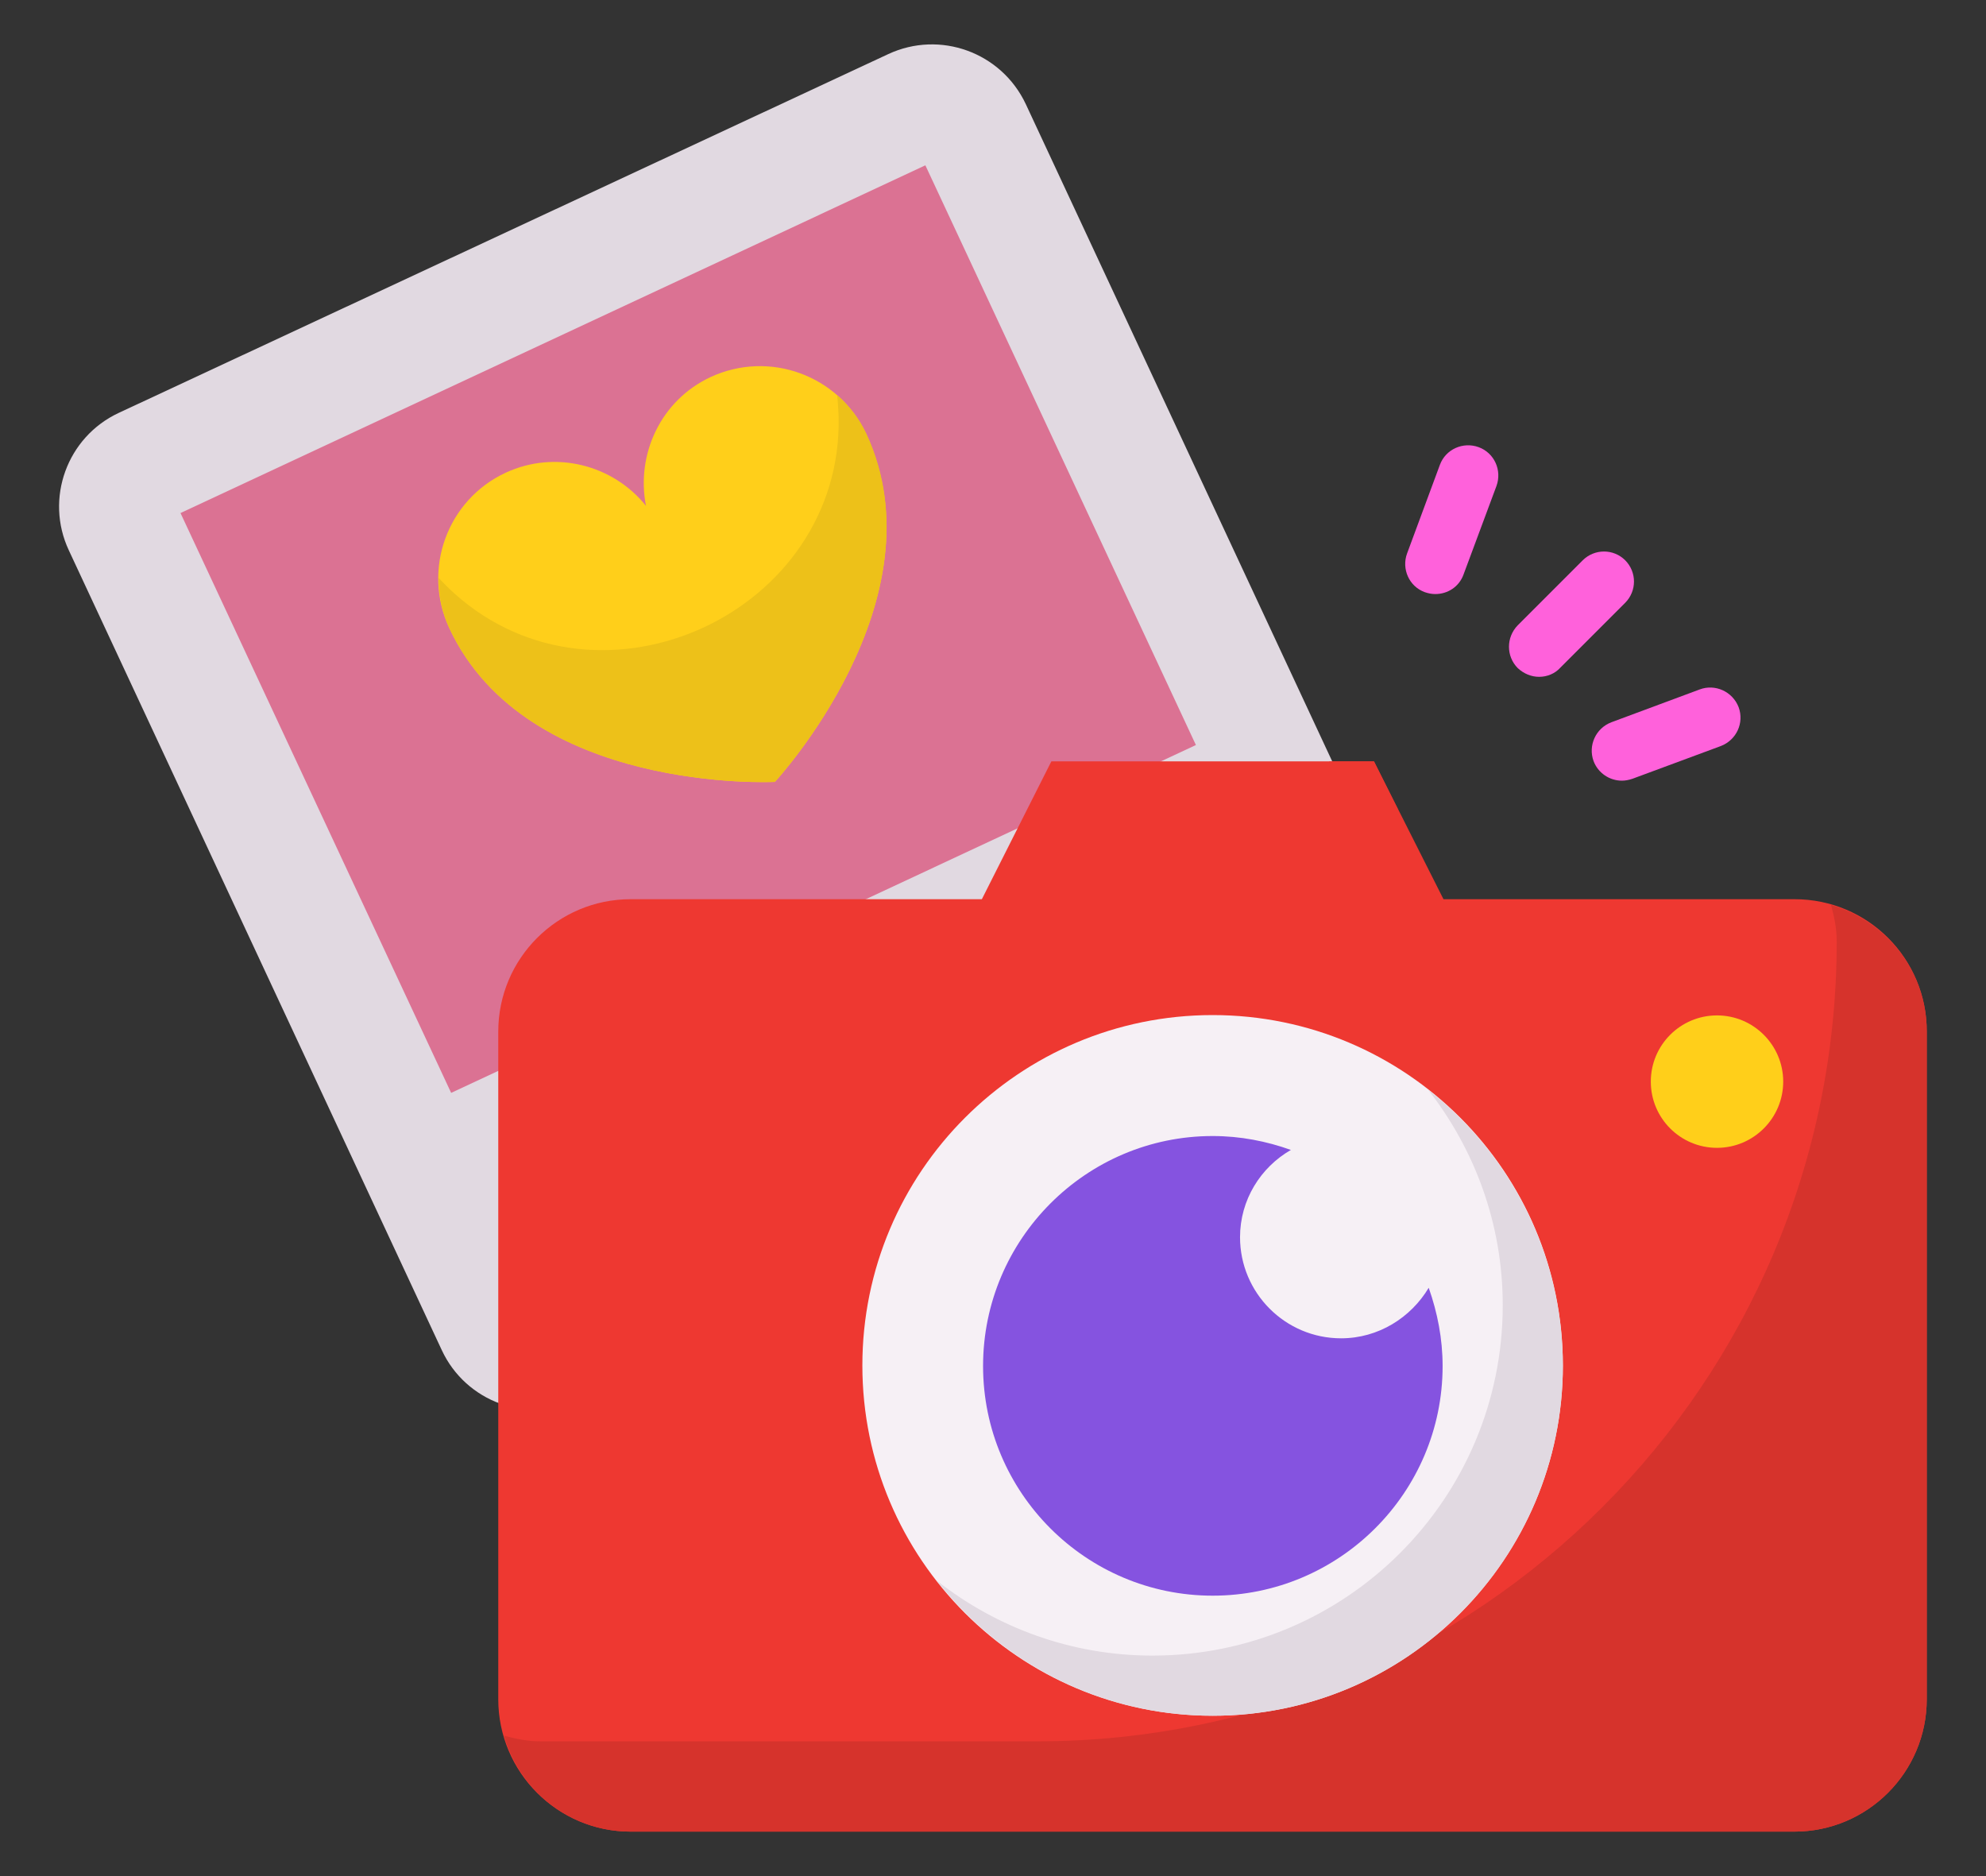 <svg width="18" height="17" viewBox="0 0 18 17" fill="none" xmlns="http://www.w3.org/2000/svg">
<rect x="0" y="0" width="18" height="17" fill="#333333" stroke="none"/>
<path d="M8.051 0.49L1.077 3.741C0.608 3.959 0.404 4.518 0.624 4.987L4.004 12.234C4.222 12.703 4.781 12.907 5.25 12.686L12.224 9.435C12.693 9.217 12.897 8.658 12.676 8.189L9.297 0.943C9.076 0.474 8.52 0.272 8.051 0.49Z" fill="#E1D9E1"/>
<path d="M1.636 4.649L8.387 1.498L10.839 6.751L4.089 9.903L1.636 4.649Z" fill="#DB7293"/>
<path d="M16.265 8.148H13.083L12.453 6.899H9.529L8.899 8.148H5.716C5.054 8.148 4.516 8.685 4.516 9.348V15.397C4.516 16.06 5.054 16.597 5.716 16.597H16.263C16.925 16.597 17.463 16.06 17.463 15.397V9.348C17.465 8.685 16.928 8.148 16.265 8.148Z" fill="#EE3831"/>
<path d="M12.262 7.33H12.668L12.453 6.899H12.046L12.262 7.33Z" fill="#EE3831"/>
<path d="M16.595 8.2C16.625 8.306 16.647 8.415 16.647 8.53C16.647 12.534 13.402 15.779 9.398 15.779H4.898C4.784 15.779 4.674 15.757 4.568 15.727C4.713 16.229 5.168 16.597 5.716 16.597H16.263C16.925 16.597 17.463 16.06 17.463 15.397V9.348C17.465 8.803 17.095 8.345 16.595 8.2Z" fill="#D6332C"/>
<path d="M10.991 15.547C12.744 15.547 14.165 14.126 14.165 12.373C14.165 10.62 12.744 9.198 10.991 9.198C9.238 9.198 7.816 10.62 7.816 12.373C7.816 14.126 9.238 15.547 10.991 15.547Z" fill="#F6F0F5"/>
<path d="M12.944 9.875C13.366 10.415 13.62 11.091 13.62 11.827C13.62 13.581 12.199 15.002 10.445 15.002C9.709 15.002 9.033 14.748 8.493 14.325C9.074 15.067 9.976 15.547 10.991 15.547C12.745 15.547 14.165 14.126 14.165 12.373C14.163 11.358 13.685 10.455 12.944 9.875Z" fill="#E1D9E1"/>
<path d="M12.155 12.127C11.648 12.127 11.239 11.715 11.239 11.211C11.239 10.873 11.425 10.578 11.7 10.42C11.479 10.341 11.242 10.294 10.991 10.294C9.843 10.294 8.91 11.23 8.91 12.378C8.91 13.526 9.843 14.459 10.991 14.459C12.139 14.459 13.075 13.526 13.075 12.378C13.075 12.13 13.028 11.893 12.949 11.669C12.788 11.939 12.493 12.127 12.155 12.127Z" fill="#8553E0"/>
<path d="M15.562 10.401C15.893 10.401 16.162 10.132 16.162 9.801C16.162 9.47 15.893 9.201 15.562 9.201C15.23 9.201 14.962 9.47 14.962 9.801C14.962 10.132 15.23 10.401 15.562 10.401Z" fill="#FFCF1A"/>
<path d="M14.7 7.074C14.588 7.074 14.484 7.005 14.443 6.896C14.392 6.755 14.463 6.599 14.604 6.545L15.406 6.247C15.545 6.195 15.703 6.266 15.758 6.408C15.81 6.55 15.739 6.705 15.597 6.76L14.795 7.057C14.762 7.068 14.73 7.074 14.7 7.074Z" fill="#FF61DB"/>
<path d="M13.95 6.133C13.879 6.133 13.811 6.105 13.756 6.054C13.65 5.947 13.65 5.775 13.756 5.666L14.345 5.077C14.452 4.971 14.624 4.971 14.73 5.077C14.836 5.184 14.836 5.355 14.73 5.462L14.141 6.051C14.092 6.105 14.021 6.133 13.95 6.133Z" fill="#FF61DB"/>
<path d="M13.009 5.383C12.976 5.383 12.946 5.377 12.914 5.366C12.772 5.315 12.701 5.156 12.753 5.015L13.05 4.213C13.102 4.071 13.26 4 13.402 4.052C13.544 4.104 13.615 4.262 13.563 4.404L13.265 5.205C13.225 5.317 13.121 5.383 13.009 5.383Z" fill="#FF61DB"/>
<path d="M4.072 5.691C4.775 7.199 7.023 7.085 7.023 7.085C7.023 7.085 8.553 5.437 7.849 3.929C7.601 3.4 6.973 3.171 6.442 3.416C5.989 3.626 5.763 4.117 5.855 4.584C5.558 4.213 5.034 4.074 4.582 4.284C4.055 4.529 3.823 5.159 4.072 5.691Z" fill="#FFCF1A"/>
<path d="M7.852 3.929C7.786 3.79 7.696 3.675 7.587 3.58C7.595 3.645 7.598 3.711 7.601 3.776C7.639 5.552 5.446 6.564 4.121 5.38C4.072 5.336 4.023 5.287 3.976 5.238C3.976 5.391 4.004 5.544 4.072 5.691C4.775 7.199 7.023 7.085 7.023 7.085C7.023 7.085 8.553 5.435 7.852 3.929Z" fill="#EDC119"/>
</svg>
